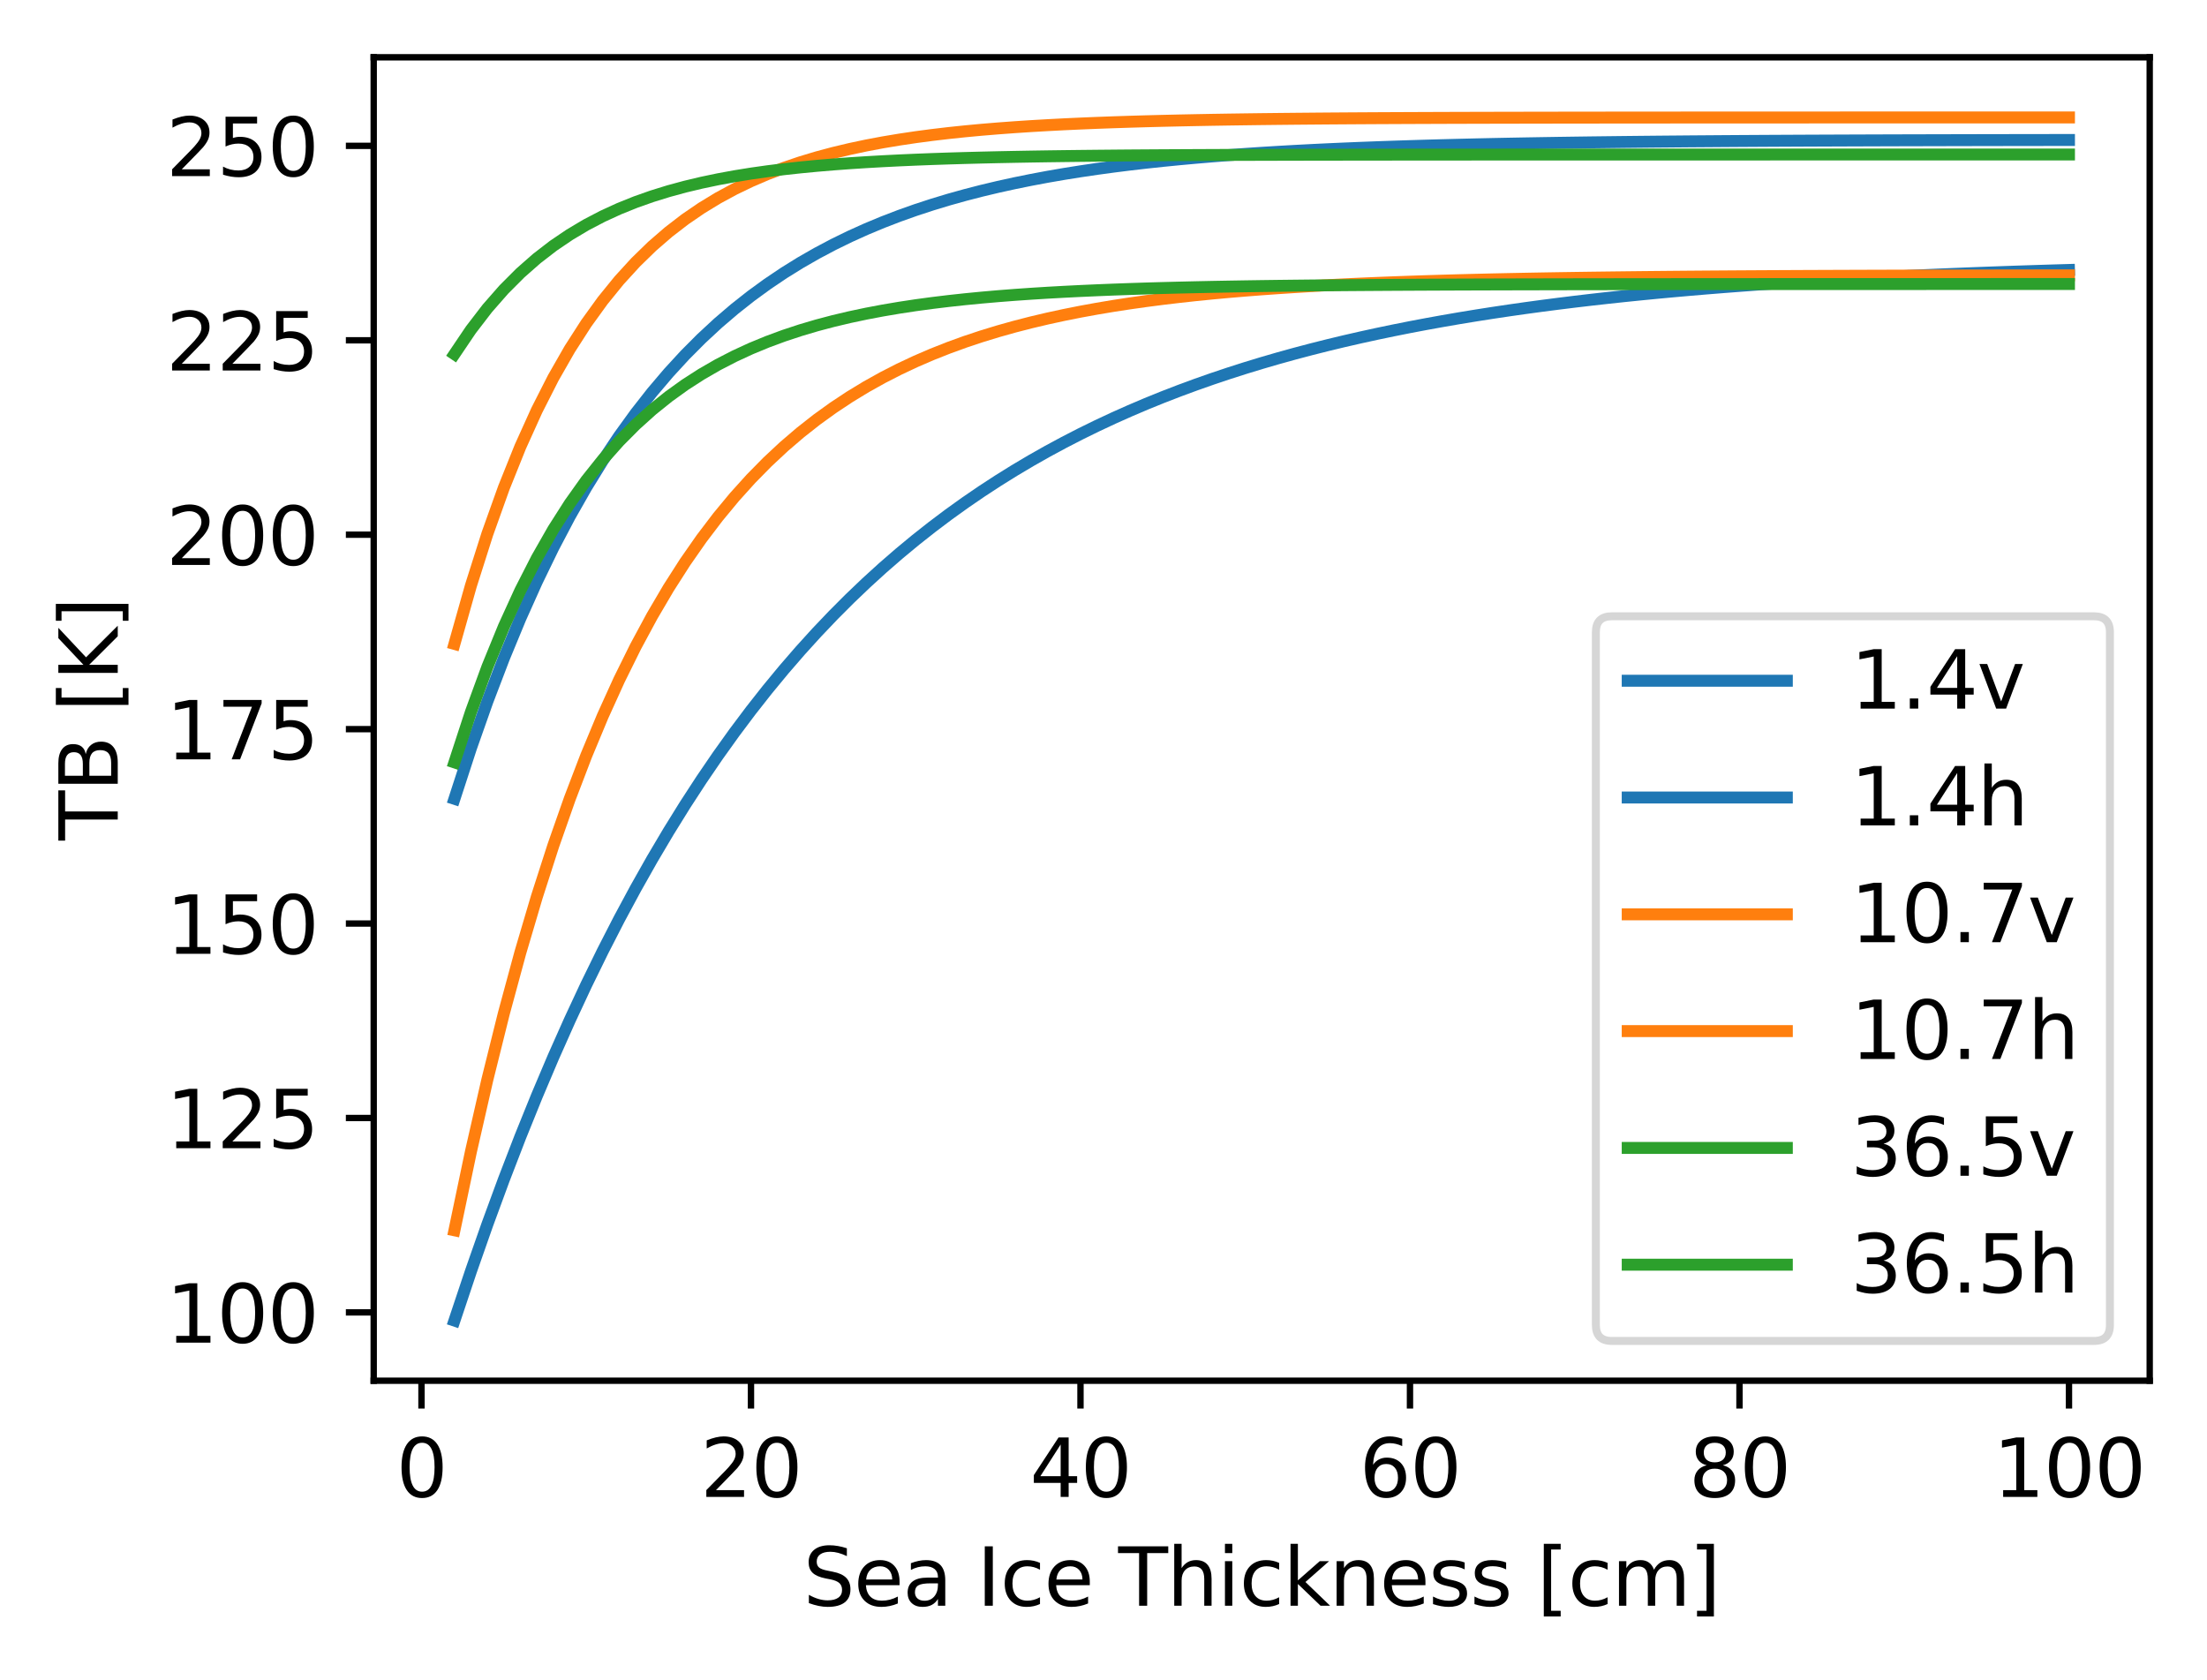 <?xml version="1.0" encoding="utf-8" standalone="no"?>
<!DOCTYPE svg PUBLIC "-//W3C//DTD SVG 1.1//EN"
  "http://www.w3.org/Graphics/SVG/1.1/DTD/svg11.dtd">
<svg xmlns:xlink="http://www.w3.org/1999/xlink" width="277.366pt" height="211.076pt" viewBox="0 0 277.366 211.076" xmlns="http://www.w3.org/2000/svg" version="1.1">
 <defs>
  <style type="text/css">*{stroke-linejoin: round; stroke-linecap: butt}</style>
 </defs>
 <g id="figure_1">
  <g id="patch_1">
   <path d="M 0 211.076 
L 277.366 211.076 
L 277.366 0 
L 0 0 
z
" style="fill: #ffffff"/>
  </g>
  <g id="axes_1">
   <g id="patch_2">
    <path d="M 46.966 173.52 
L 270.166 173.52 
L 270.166 7.2 
L 46.966 7.2 
z
" style="fill: #ffffff"/>
   </g>
   <g id="matplotlib.axis_1">
    <g id="xtick_1">
     <g id="line2d_1">
      <defs>
       <path id="mb8f24e4793" d="M 0 0 
L 0 3.5 
" style="stroke: #000000; stroke-width: 0.8"/>
      </defs>
      <g>
       <use xlink:href="#mb8f24e4793" x="52.97" y="173.52" style="stroke: #000000; stroke-width: 0.8"/>
      </g>
     </g>
     <g id="text_1">
      <!-- 0 -->
      <g transform="translate(49.789 188.118) scale(0.1 -0.1)">
       <defs>
        <path id="DejaVuSans-30" d="M 2034 4250 
Q 1547 4250 1301 3770 
Q 1056 3291 1056 2328 
Q 1056 1369 1301 889 
Q 1547 409 2034 409 
Q 2525 409 2770 889 
Q 3016 1369 3016 2328 
Q 3016 3291 2770 3770 
Q 2525 4250 2034 4250 
z
M 2034 4750 
Q 2819 4750 3233 4129 
Q 3647 3509 3647 2328 
Q 3647 1150 3233 529 
Q 2819 -91 2034 -91 
Q 1250 -91 836 529 
Q 422 1150 422 2328 
Q 422 3509 836 4129 
Q 1250 4750 2034 4750 
z
" transform="scale(0.016)"/>
       </defs>
       <use xlink:href="#DejaVuSans-30"/>
      </g>
     </g>
    </g>
    <g id="xtick_2">
     <g id="line2d_2">
      <g>
       <use xlink:href="#mb8f24e4793" x="94.38" y="173.52" style="stroke: #000000; stroke-width: 0.8"/>
      </g>
     </g>
     <g id="text_2">
      <!-- 20 -->
      <g transform="translate(88.018 188.118) scale(0.1 -0.1)">
       <defs>
        <path id="DejaVuSans-32" d="M 1228 531 
L 3431 531 
L 3431 0 
L 469 0 
L 469 531 
Q 828 903 1448 1529 
Q 2069 2156 2228 2338 
Q 2531 2678 2651 2914 
Q 2772 3150 2772 3378 
Q 2772 3750 2511 3984 
Q 2250 4219 1831 4219 
Q 1534 4219 1204 4116 
Q 875 4013 500 3803 
L 500 4441 
Q 881 4594 1212 4672 
Q 1544 4750 1819 4750 
Q 2544 4750 2975 4387 
Q 3406 4025 3406 3419 
Q 3406 3131 3298 2873 
Q 3191 2616 2906 2266 
Q 2828 2175 2409 1742 
Q 1991 1309 1228 531 
z
" transform="scale(0.016)"/>
       </defs>
       <use xlink:href="#DejaVuSans-32"/>
       <use xlink:href="#DejaVuSans-30" x="63.623"/>
      </g>
     </g>
    </g>
    <g id="xtick_3">
     <g id="line2d_3">
      <g>
       <use xlink:href="#mb8f24e4793" x="135.79" y="173.52" style="stroke: #000000; stroke-width: 0.8"/>
      </g>
     </g>
     <g id="text_3">
      <!-- 40 -->
      <g transform="translate(129.428 188.118) scale(0.1 -0.1)">
       <defs>
        <path id="DejaVuSans-34" d="M 2419 4116 
L 825 1625 
L 2419 1625 
L 2419 4116 
z
M 2253 4666 
L 3047 4666 
L 3047 1625 
L 3713 1625 
L 3713 1100 
L 3047 1100 
L 3047 0 
L 2419 0 
L 2419 1100 
L 313 1100 
L 313 1709 
L 2253 4666 
z
" transform="scale(0.016)"/>
       </defs>
       <use xlink:href="#DejaVuSans-34"/>
       <use xlink:href="#DejaVuSans-30" x="63.623"/>
      </g>
     </g>
    </g>
    <g id="xtick_4">
     <g id="line2d_4">
      <g>
       <use xlink:href="#mb8f24e4793" x="177.2" y="173.52" style="stroke: #000000; stroke-width: 0.8"/>
      </g>
     </g>
     <g id="text_4">
      <!-- 60 -->
      <g transform="translate(170.838 188.118) scale(0.1 -0.1)">
       <defs>
        <path id="DejaVuSans-36" d="M 2113 2584 
Q 1688 2584 1439 2293 
Q 1191 2003 1191 1497 
Q 1191 994 1439 701 
Q 1688 409 2113 409 
Q 2538 409 2786 701 
Q 3034 994 3034 1497 
Q 3034 2003 2786 2293 
Q 2538 2584 2113 2584 
z
M 3366 4563 
L 3366 3988 
Q 3128 4100 2886 4159 
Q 2644 4219 2406 4219 
Q 1781 4219 1451 3797 
Q 1122 3375 1075 2522 
Q 1259 2794 1537 2939 
Q 1816 3084 2150 3084 
Q 2853 3084 3261 2657 
Q 3669 2231 3669 1497 
Q 3669 778 3244 343 
Q 2819 -91 2113 -91 
Q 1303 -91 875 529 
Q 447 1150 447 2328 
Q 447 3434 972 4092 
Q 1497 4750 2381 4750 
Q 2619 4750 2861 4703 
Q 3103 4656 3366 4563 
z
" transform="scale(0.016)"/>
       </defs>
       <use xlink:href="#DejaVuSans-36"/>
       <use xlink:href="#DejaVuSans-30" x="63.623"/>
      </g>
     </g>
    </g>
    <g id="xtick_5">
     <g id="line2d_5">
      <g>
       <use xlink:href="#mb8f24e4793" x="218.61" y="173.52" style="stroke: #000000; stroke-width: 0.8"/>
      </g>
     </g>
     <g id="text_5">
      <!-- 80 -->
      <g transform="translate(212.248 188.118) scale(0.1 -0.1)">
       <defs>
        <path id="DejaVuSans-38" d="M 2034 2216 
Q 1584 2216 1326 1975 
Q 1069 1734 1069 1313 
Q 1069 891 1326 650 
Q 1584 409 2034 409 
Q 2484 409 2743 651 
Q 3003 894 3003 1313 
Q 3003 1734 2745 1975 
Q 2488 2216 2034 2216 
z
M 1403 2484 
Q 997 2584 770 2862 
Q 544 3141 544 3541 
Q 544 4100 942 4425 
Q 1341 4750 2034 4750 
Q 2731 4750 3128 4425 
Q 3525 4100 3525 3541 
Q 3525 3141 3298 2862 
Q 3072 2584 2669 2484 
Q 3125 2378 3379 2068 
Q 3634 1759 3634 1313 
Q 3634 634 3220 271 
Q 2806 -91 2034 -91 
Q 1263 -91 848 271 
Q 434 634 434 1313 
Q 434 1759 690 2068 
Q 947 2378 1403 2484 
z
M 1172 3481 
Q 1172 3119 1398 2916 
Q 1625 2713 2034 2713 
Q 2441 2713 2670 2916 
Q 2900 3119 2900 3481 
Q 2900 3844 2670 4047 
Q 2441 4250 2034 4250 
Q 1625 4250 1398 4047 
Q 1172 3844 1172 3481 
z
" transform="scale(0.016)"/>
       </defs>
       <use xlink:href="#DejaVuSans-38"/>
       <use xlink:href="#DejaVuSans-30" x="63.623"/>
      </g>
     </g>
    </g>
    <g id="xtick_6">
     <g id="line2d_6">
      <g>
       <use xlink:href="#mb8f24e4793" x="260.02" y="173.52" style="stroke: #000000; stroke-width: 0.8"/>
      </g>
     </g>
     <g id="text_6">
      <!-- 100 -->
      <g transform="translate(250.476 188.118) scale(0.1 -0.1)">
       <defs>
        <path id="DejaVuSans-31" d="M 794 531 
L 1825 531 
L 1825 4091 
L 703 3866 
L 703 4441 
L 1819 4666 
L 2450 4666 
L 2450 531 
L 3481 531 
L 3481 0 
L 794 0 
L 794 531 
z
" transform="scale(0.016)"/>
       </defs>
       <use xlink:href="#DejaVuSans-31"/>
       <use xlink:href="#DejaVuSans-30" x="63.623"/>
       <use xlink:href="#DejaVuSans-30" x="127.246"/>
      </g>
     </g>
    </g>
    <g id="text_7">
     <!-- Sea Ice Thickness [cm] -->
     <g transform="translate(100.951 201.797) scale(0.1 -0.1)">
      <defs>
       <path id="DejaVuSans-53" d="M 3425 4513 
L 3425 3897 
Q 3066 4069 2747 4153 
Q 2428 4238 2131 4238 
Q 1616 4238 1336 4038 
Q 1056 3838 1056 3469 
Q 1056 3159 1242 3001 
Q 1428 2844 1947 2747 
L 2328 2669 
Q 3034 2534 3370 2195 
Q 3706 1856 3706 1288 
Q 3706 609 3251 259 
Q 2797 -91 1919 -91 
Q 1588 -91 1214 -16 
Q 841 59 441 206 
L 441 856 
Q 825 641 1194 531 
Q 1563 422 1919 422 
Q 2459 422 2753 634 
Q 3047 847 3047 1241 
Q 3047 1584 2836 1778 
Q 2625 1972 2144 2069 
L 1759 2144 
Q 1053 2284 737 2584 
Q 422 2884 422 3419 
Q 422 4038 858 4394 
Q 1294 4750 2059 4750 
Q 2388 4750 2728 4690 
Q 3069 4631 3425 4513 
z
" transform="scale(0.016)"/>
       <path id="DejaVuSans-65" d="M 3597 1894 
L 3597 1613 
L 953 1613 
Q 991 1019 1311 708 
Q 1631 397 2203 397 
Q 2534 397 2845 478 
Q 3156 559 3463 722 
L 3463 178 
Q 3153 47 2828 -22 
Q 2503 -91 2169 -91 
Q 1331 -91 842 396 
Q 353 884 353 1716 
Q 353 2575 817 3079 
Q 1281 3584 2069 3584 
Q 2775 3584 3186 3129 
Q 3597 2675 3597 1894 
z
M 3022 2063 
Q 3016 2534 2758 2815 
Q 2500 3097 2075 3097 
Q 1594 3097 1305 2825 
Q 1016 2553 972 2059 
L 3022 2063 
z
" transform="scale(0.016)"/>
       <path id="DejaVuSans-61" d="M 2194 1759 
Q 1497 1759 1228 1600 
Q 959 1441 959 1056 
Q 959 750 1161 570 
Q 1363 391 1709 391 
Q 2188 391 2477 730 
Q 2766 1069 2766 1631 
L 2766 1759 
L 2194 1759 
z
M 3341 1997 
L 3341 0 
L 2766 0 
L 2766 531 
Q 2569 213 2275 61 
Q 1981 -91 1556 -91 
Q 1019 -91 701 211 
Q 384 513 384 1019 
Q 384 1609 779 1909 
Q 1175 2209 1959 2209 
L 2766 2209 
L 2766 2266 
Q 2766 2663 2505 2880 
Q 2244 3097 1772 3097 
Q 1472 3097 1187 3025 
Q 903 2953 641 2809 
L 641 3341 
Q 956 3463 1253 3523 
Q 1550 3584 1831 3584 
Q 2591 3584 2966 3190 
Q 3341 2797 3341 1997 
z
" transform="scale(0.016)"/>
       <path id="DejaVuSans-20" transform="scale(0.016)"/>
       <path id="DejaVuSans-49" d="M 628 4666 
L 1259 4666 
L 1259 0 
L 628 0 
L 628 4666 
z
" transform="scale(0.016)"/>
       <path id="DejaVuSans-63" d="M 3122 3366 
L 3122 2828 
Q 2878 2963 2633 3030 
Q 2388 3097 2138 3097 
Q 1578 3097 1268 2742 
Q 959 2388 959 1747 
Q 959 1106 1268 751 
Q 1578 397 2138 397 
Q 2388 397 2633 464 
Q 2878 531 3122 666 
L 3122 134 
Q 2881 22 2623 -34 
Q 2366 -91 2075 -91 
Q 1284 -91 818 406 
Q 353 903 353 1747 
Q 353 2603 823 3093 
Q 1294 3584 2113 3584 
Q 2378 3584 2631 3529 
Q 2884 3475 3122 3366 
z
" transform="scale(0.016)"/>
       <path id="DejaVuSans-54" d="M -19 4666 
L 3928 4666 
L 3928 4134 
L 2272 4134 
L 2272 0 
L 1638 0 
L 1638 4134 
L -19 4134 
L -19 4666 
z
" transform="scale(0.016)"/>
       <path id="DejaVuSans-68" d="M 3513 2113 
L 3513 0 
L 2938 0 
L 2938 2094 
Q 2938 2591 2744 2837 
Q 2550 3084 2163 3084 
Q 1697 3084 1428 2787 
Q 1159 2491 1159 1978 
L 1159 0 
L 581 0 
L 581 4863 
L 1159 4863 
L 1159 2956 
Q 1366 3272 1645 3428 
Q 1925 3584 2291 3584 
Q 2894 3584 3203 3211 
Q 3513 2838 3513 2113 
z
" transform="scale(0.016)"/>
       <path id="DejaVuSans-69" d="M 603 3500 
L 1178 3500 
L 1178 0 
L 603 0 
L 603 3500 
z
M 603 4863 
L 1178 4863 
L 1178 4134 
L 603 4134 
L 603 4863 
z
" transform="scale(0.016)"/>
       <path id="DejaVuSans-6b" d="M 581 4863 
L 1159 4863 
L 1159 1991 
L 2875 3500 
L 3609 3500 
L 1753 1863 
L 3688 0 
L 2938 0 
L 1159 1709 
L 1159 0 
L 581 0 
L 581 4863 
z
" transform="scale(0.016)"/>
       <path id="DejaVuSans-6e" d="M 3513 2113 
L 3513 0 
L 2938 0 
L 2938 2094 
Q 2938 2591 2744 2837 
Q 2550 3084 2163 3084 
Q 1697 3084 1428 2787 
Q 1159 2491 1159 1978 
L 1159 0 
L 581 0 
L 581 3500 
L 1159 3500 
L 1159 2956 
Q 1366 3272 1645 3428 
Q 1925 3584 2291 3584 
Q 2894 3584 3203 3211 
Q 3513 2838 3513 2113 
z
" transform="scale(0.016)"/>
       <path id="DejaVuSans-73" d="M 2834 3397 
L 2834 2853 
Q 2591 2978 2328 3040 
Q 2066 3103 1784 3103 
Q 1356 3103 1142 2972 
Q 928 2841 928 2578 
Q 928 2378 1081 2264 
Q 1234 2150 1697 2047 
L 1894 2003 
Q 2506 1872 2764 1633 
Q 3022 1394 3022 966 
Q 3022 478 2636 193 
Q 2250 -91 1575 -91 
Q 1294 -91 989 -36 
Q 684 19 347 128 
L 347 722 
Q 666 556 975 473 
Q 1284 391 1588 391 
Q 1994 391 2212 530 
Q 2431 669 2431 922 
Q 2431 1156 2273 1281 
Q 2116 1406 1581 1522 
L 1381 1569 
Q 847 1681 609 1914 
Q 372 2147 372 2553 
Q 372 3047 722 3315 
Q 1072 3584 1716 3584 
Q 2034 3584 2315 3537 
Q 2597 3491 2834 3397 
z
" transform="scale(0.016)"/>
       <path id="DejaVuSans-5b" d="M 550 4863 
L 1875 4863 
L 1875 4416 
L 1125 4416 
L 1125 -397 
L 1875 -397 
L 1875 -844 
L 550 -844 
L 550 4863 
z
" transform="scale(0.016)"/>
       <path id="DejaVuSans-6d" d="M 3328 2828 
Q 3544 3216 3844 3400 
Q 4144 3584 4550 3584 
Q 5097 3584 5394 3201 
Q 5691 2819 5691 2113 
L 5691 0 
L 5113 0 
L 5113 2094 
Q 5113 2597 4934 2840 
Q 4756 3084 4391 3084 
Q 3944 3084 3684 2787 
Q 3425 2491 3425 1978 
L 3425 0 
L 2847 0 
L 2847 2094 
Q 2847 2600 2669 2842 
Q 2491 3084 2119 3084 
Q 1678 3084 1418 2786 
Q 1159 2488 1159 1978 
L 1159 0 
L 581 0 
L 581 3500 
L 1159 3500 
L 1159 2956 
Q 1356 3278 1631 3431 
Q 1906 3584 2284 3584 
Q 2666 3584 2933 3390 
Q 3200 3197 3328 2828 
z
" transform="scale(0.016)"/>
       <path id="DejaVuSans-5d" d="M 1947 4863 
L 1947 -844 
L 622 -844 
L 622 -397 
L 1369 -397 
L 1369 4416 
L 622 4416 
L 622 4863 
L 1947 4863 
z
" transform="scale(0.016)"/>
      </defs>
      <use xlink:href="#DejaVuSans-53"/>
      <use xlink:href="#DejaVuSans-65" x="63.477"/>
      <use xlink:href="#DejaVuSans-61" x="125"/>
      <use xlink:href="#DejaVuSans-20" x="186.279"/>
      <use xlink:href="#DejaVuSans-49" x="218.066"/>
      <use xlink:href="#DejaVuSans-63" x="247.559"/>
      <use xlink:href="#DejaVuSans-65" x="302.539"/>
      <use xlink:href="#DejaVuSans-20" x="364.062"/>
      <use xlink:href="#DejaVuSans-54" x="395.85"/>
      <use xlink:href="#DejaVuSans-68" x="456.934"/>
      <use xlink:href="#DejaVuSans-69" x="520.312"/>
      <use xlink:href="#DejaVuSans-63" x="548.096"/>
      <use xlink:href="#DejaVuSans-6b" x="603.076"/>
      <use xlink:href="#DejaVuSans-6e" x="660.986"/>
      <use xlink:href="#DejaVuSans-65" x="724.365"/>
      <use xlink:href="#DejaVuSans-73" x="785.889"/>
      <use xlink:href="#DejaVuSans-73" x="837.988"/>
      <use xlink:href="#DejaVuSans-20" x="890.088"/>
      <use xlink:href="#DejaVuSans-5b" x="921.875"/>
      <use xlink:href="#DejaVuSans-63" x="960.889"/>
      <use xlink:href="#DejaVuSans-6d" x="1015.869"/>
      <use xlink:href="#DejaVuSans-5d" x="1113.281"/>
     </g>
    </g>
   </g>
   <g id="matplotlib.axis_2">
    <g id="ytick_1">
     <g id="line2d_7">
      <defs>
       <path id="mf1977d7133" d="M 0 0 
L -3.5 0 
" style="stroke: #000000; stroke-width: 0.8"/>
      </defs>
      <g>
       <use xlink:href="#mf1977d7133" x="46.966" y="164.935" style="stroke: #000000; stroke-width: 0.8"/>
      </g>
     </g>
     <g id="text_8">
      <!-- 100 -->
      <g transform="translate(20.878 168.734) scale(0.1 -0.1)">
       <use xlink:href="#DejaVuSans-31"/>
       <use xlink:href="#DejaVuSans-30" x="63.623"/>
       <use xlink:href="#DejaVuSans-30" x="127.246"/>
      </g>
     </g>
    </g>
    <g id="ytick_2">
     <g id="line2d_8">
      <g>
       <use xlink:href="#mf1977d7133" x="46.966" y="140.501" style="stroke: #000000; stroke-width: 0.8"/>
      </g>
     </g>
     <g id="text_9">
      <!-- 125 -->
      <g transform="translate(20.878 144.3) scale(0.1 -0.1)">
       <defs>
        <path id="DejaVuSans-35" d="M 691 4666 
L 3169 4666 
L 3169 4134 
L 1269 4134 
L 1269 2991 
Q 1406 3038 1543 3061 
Q 1681 3084 1819 3084 
Q 2600 3084 3056 2656 
Q 3513 2228 3513 1497 
Q 3513 744 3044 326 
Q 2575 -91 1722 -91 
Q 1428 -91 1123 -41 
Q 819 9 494 109 
L 494 744 
Q 775 591 1075 516 
Q 1375 441 1709 441 
Q 2250 441 2565 725 
Q 2881 1009 2881 1497 
Q 2881 1984 2565 2268 
Q 2250 2553 1709 2553 
Q 1456 2553 1204 2497 
Q 953 2441 691 2322 
L 691 4666 
z
" transform="scale(0.016)"/>
       </defs>
       <use xlink:href="#DejaVuSans-31"/>
       <use xlink:href="#DejaVuSans-32" x="63.623"/>
       <use xlink:href="#DejaVuSans-35" x="127.246"/>
      </g>
     </g>
    </g>
    <g id="ytick_3">
     <g id="line2d_9">
      <g>
       <use xlink:href="#mf1977d7133" x="46.966" y="116.067" style="stroke: #000000; stroke-width: 0.8"/>
      </g>
     </g>
     <g id="text_10">
      <!-- 150 -->
      <g transform="translate(20.878 119.866) scale(0.1 -0.1)">
       <use xlink:href="#DejaVuSans-31"/>
       <use xlink:href="#DejaVuSans-35" x="63.623"/>
       <use xlink:href="#DejaVuSans-30" x="127.246"/>
      </g>
     </g>
    </g>
    <g id="ytick_4">
     <g id="line2d_10">
      <g>
       <use xlink:href="#mf1977d7133" x="46.966" y="91.633" style="stroke: #000000; stroke-width: 0.8"/>
      </g>
     </g>
     <g id="text_11">
      <!-- 175 -->
      <g transform="translate(20.878 95.432) scale(0.1 -0.1)">
       <defs>
        <path id="DejaVuSans-37" d="M 525 4666 
L 3525 4666 
L 3525 4397 
L 1831 0 
L 1172 0 
L 2766 4134 
L 525 4134 
L 525 4666 
z
" transform="scale(0.016)"/>
       </defs>
       <use xlink:href="#DejaVuSans-31"/>
       <use xlink:href="#DejaVuSans-37" x="63.623"/>
       <use xlink:href="#DejaVuSans-35" x="127.246"/>
      </g>
     </g>
    </g>
    <g id="ytick_5">
     <g id="line2d_11">
      <g>
       <use xlink:href="#mf1977d7133" x="46.966" y="67.198" style="stroke: #000000; stroke-width: 0.8"/>
      </g>
     </g>
     <g id="text_12">
      <!-- 200 -->
      <g transform="translate(20.878 70.998) scale(0.1 -0.1)">
       <use xlink:href="#DejaVuSans-32"/>
       <use xlink:href="#DejaVuSans-30" x="63.623"/>
       <use xlink:href="#DejaVuSans-30" x="127.246"/>
      </g>
     </g>
    </g>
    <g id="ytick_6">
     <g id="line2d_12">
      <g>
       <use xlink:href="#mf1977d7133" x="46.966" y="42.764" style="stroke: #000000; stroke-width: 0.8"/>
      </g>
     </g>
     <g id="text_13">
      <!-- 225 -->
      <g transform="translate(20.878 46.564) scale(0.1 -0.1)">
       <use xlink:href="#DejaVuSans-32"/>
       <use xlink:href="#DejaVuSans-32" x="63.623"/>
       <use xlink:href="#DejaVuSans-35" x="127.246"/>
      </g>
     </g>
    </g>
    <g id="ytick_7">
     <g id="line2d_13">
      <g>
       <use xlink:href="#mf1977d7133" x="46.966" y="18.33" style="stroke: #000000; stroke-width: 0.8"/>
      </g>
     </g>
     <g id="text_14">
      <!-- 250 -->
      <g transform="translate(20.878 22.129) scale(0.1 -0.1)">
       <use xlink:href="#DejaVuSans-32"/>
       <use xlink:href="#DejaVuSans-35" x="63.623"/>
       <use xlink:href="#DejaVuSans-30" x="127.246"/>
      </g>
     </g>
    </g>
    <g id="text_15">
     <!-- TB [K] -->
     <g transform="translate(14.798 105.614) rotate(-90) scale(0.1 -0.1)">
      <defs>
       <path id="DejaVuSans-42" d="M 1259 2228 
L 1259 519 
L 2272 519 
Q 2781 519 3026 730 
Q 3272 941 3272 1375 
Q 3272 1813 3026 2020 
Q 2781 2228 2272 2228 
L 1259 2228 
z
M 1259 4147 
L 1259 2741 
L 2194 2741 
Q 2656 2741 2882 2914 
Q 3109 3088 3109 3444 
Q 3109 3797 2882 3972 
Q 2656 4147 2194 4147 
L 1259 4147 
z
M 628 4666 
L 2241 4666 
Q 2963 4666 3353 4366 
Q 3744 4066 3744 3513 
Q 3744 3084 3544 2831 
Q 3344 2578 2956 2516 
Q 3422 2416 3680 2098 
Q 3938 1781 3938 1306 
Q 3938 681 3513 340 
Q 3088 0 2303 0 
L 628 0 
L 628 4666 
z
" transform="scale(0.016)"/>
       <path id="DejaVuSans-4b" d="M 628 4666 
L 1259 4666 
L 1259 2694 
L 3353 4666 
L 4166 4666 
L 1850 2491 
L 4331 0 
L 3500 0 
L 1259 2247 
L 1259 0 
L 628 0 
L 628 4666 
z
" transform="scale(0.016)"/>
      </defs>
      <use xlink:href="#DejaVuSans-54"/>
      <use xlink:href="#DejaVuSans-42" x="61.084"/>
      <use xlink:href="#DejaVuSans-20" x="129.688"/>
      <use xlink:href="#DejaVuSans-5b" x="161.475"/>
      <use xlink:href="#DejaVuSans-4b" x="200.488"/>
      <use xlink:href="#DejaVuSans-5d" x="266.064"/>
     </g>
    </g>
   </g>
   <g id="line2d_14">
    <path d="M 57.111 100.388 
L 59.182 94.025 
L 61.252 88.15 
L 63.323 82.726 
L 65.393 77.719 
L 67.464 73.097 
L 69.534 68.83 
L 71.605 64.891 
L 73.675 61.255 
L 75.746 57.897 
L 77.816 54.798 
L 79.887 51.937 
L 81.957 49.296 
L 84.028 46.857 
L 86.098 44.606 
L 88.169 42.528 
L 90.239 40.61 
L 92.31 38.839 
L 94.38 37.204 
L 96.451 35.695 
L 98.521 34.301 
L 100.592 33.015 
L 102.662 31.828 
L 104.733 30.731 
L 106.803 29.719 
L 108.874 28.785 
L 110.944 27.923 
L 113.015 27.126 
L 115.085 26.391 
L 117.156 25.713 
L 119.226 25.086 
L 121.297 24.508 
L 123.367 23.974 
L 125.438 23.481 
L 127.508 23.026 
L 129.579 22.606 
L 131.649 22.218 
L 133.72 21.86 
L 135.79 21.53 
L 137.861 21.225 
L 139.931 20.943 
L 142.002 20.683 
L 144.072 20.443 
L 146.143 20.222 
L 148.213 20.017 
L 150.284 19.828 
L 152.354 19.654 
L 154.425 19.493 
L 156.495 19.344 
L 158.566 19.207 
L 160.636 19.081 
L 162.707 18.964 
L 164.777 18.856 
L 166.848 18.756 
L 168.918 18.664 
L 170.989 18.579 
L 173.059 18.501 
L 175.13 18.429 
L 177.2 18.362 
L 179.271 18.3 
L 181.341 18.243 
L 183.412 18.191 
L 185.482 18.142 
L 187.553 18.097 
L 189.623 18.056 
L 191.694 18.018 
L 193.764 17.983 
L 195.835 17.95 
L 197.905 17.92 
L 199.976 17.892 
L 202.046 17.867 
L 204.117 17.843 
L 206.187 17.821 
L 208.258 17.801 
L 210.328 17.783 
L 212.399 17.765 
L 214.469 17.75 
L 216.54 17.735 
L 218.61 17.721 
L 220.681 17.709 
L 222.751 17.697 
L 224.822 17.687 
L 226.892 17.677 
L 228.963 17.668 
L 231.033 17.66 
L 233.104 17.652 
L 235.174 17.645 
L 237.245 17.638 
L 239.315 17.632 
L 241.386 17.627 
L 243.456 17.621 
L 245.527 17.617 
L 247.597 17.612 
L 249.668 17.608 
L 251.738 17.604 
L 253.809 17.601 
L 255.879 17.598 
L 257.95 17.595 
L 260.02 17.592 
" clip-path="url(#pf3e345dd4a)" style="fill: none; stroke: #1f77b4; stroke-width: 1.5; stroke-linecap: square"/>
   </g>
   <g id="line2d_15">
    <path d="M 57.111 165.96 
L 59.182 159.768 
L 61.252 153.863 
L 63.323 148.232 
L 65.393 142.864 
L 67.464 137.744 
L 69.534 132.862 
L 71.605 128.208 
L 73.675 123.769 
L 75.746 119.537 
L 77.816 115.501 
L 79.887 111.653 
L 81.957 107.983 
L 84.028 104.484 
L 86.098 101.148 
L 88.169 97.966 
L 90.239 94.933 
L 92.31 92.04 
L 94.38 89.282 
L 96.451 86.652 
L 98.521 84.144 
L 100.592 81.752 
L 102.662 79.472 
L 104.733 77.298 
L 106.803 75.224 
L 108.874 73.247 
L 110.944 71.362 
L 113.015 69.564 
L 115.085 67.85 
L 117.156 66.216 
L 119.226 64.657 
L 121.297 63.171 
L 123.367 61.754 
L 125.438 60.403 
L 127.508 59.114 
L 129.579 57.885 
L 131.649 56.714 
L 133.72 55.597 
L 135.79 54.532 
L 137.861 53.516 
L 139.931 52.547 
L 142.002 51.624 
L 144.072 50.743 
L 146.143 49.903 
L 148.213 49.103 
L 150.284 48.339 
L 152.354 47.611 
L 154.425 46.917 
L 156.495 46.255 
L 158.566 45.624 
L 160.636 45.022 
L 162.707 44.448 
L 164.777 43.901 
L 166.848 43.379 
L 168.918 42.881 
L 170.989 42.407 
L 173.059 41.954 
L 175.13 41.523 
L 177.2 41.111 
L 179.271 40.719 
L 181.341 40.345 
L 183.412 39.988 
L 185.482 39.648 
L 187.553 39.324 
L 189.623 39.015 
L 191.694 38.72 
L 193.764 38.439 
L 195.835 38.171 
L 197.905 37.915 
L 199.976 37.671 
L 202.046 37.439 
L 204.117 37.217 
L 206.187 37.006 
L 208.258 36.804 
L 210.328 36.612 
L 212.399 36.429 
L 214.469 36.254 
L 216.54 36.088 
L 218.61 35.929 
L 220.681 35.777 
L 222.751 35.633 
L 224.822 35.495 
L 226.892 35.364 
L 228.963 35.238 
L 231.033 35.119 
L 233.104 35.005 
L 235.174 34.897 
L 237.245 34.793 
L 239.315 34.694 
L 241.386 34.6 
L 243.456 34.51 
L 245.527 34.425 
L 247.597 34.343 
L 249.668 34.265 
L 251.738 34.191 
L 253.809 34.12 
L 255.879 34.053 
L 257.95 33.988 
L 260.02 33.927 
" clip-path="url(#pf3e345dd4a)" style="fill: none; stroke: #1f77b4; stroke-width: 1.5; stroke-linecap: square"/>
   </g>
   <g id="line2d_16">
    <path d="M 57.111 80.923 
L 59.182 73.599 
L 61.252 67.086 
L 63.323 61.294 
L 65.393 56.143 
L 67.464 51.562 
L 69.534 47.488 
L 71.605 43.865 
L 73.675 40.644 
L 75.746 37.778 
L 77.816 35.23 
L 79.887 32.964 
L 81.957 30.949 
L 84.028 29.157 
L 86.098 27.563 
L 88.169 26.146 
L 90.239 24.886 
L 92.31 23.765 
L 94.38 22.768 
L 96.451 21.881 
L 98.521 21.093 
L 100.592 20.392 
L 102.662 19.769 
L 104.733 19.214 
L 106.803 18.721 
L 108.874 18.282 
L 110.944 17.892 
L 113.015 17.546 
L 115.085 17.237 
L 117.156 16.963 
L 119.226 16.719 
L 121.297 16.502 
L 123.367 16.309 
L 125.438 16.138 
L 127.508 15.985 
L 129.579 15.849 
L 131.649 15.729 
L 133.72 15.621 
L 135.79 15.526 
L 137.861 15.441 
L 139.931 15.366 
L 142.002 15.299 
L 144.072 15.239 
L 146.143 15.186 
L 148.213 15.139 
L 150.284 15.097 
L 152.354 15.059 
L 154.425 15.026 
L 156.495 14.997 
L 158.566 14.97 
L 160.636 14.947 
L 162.707 14.926 
L 164.777 14.908 
L 166.848 14.891 
L 168.918 14.877 
L 170.989 14.864 
L 173.059 14.852 
L 175.13 14.842 
L 177.2 14.833 
L 179.271 14.825 
L 181.341 14.817 
L 183.412 14.811 
L 185.482 14.805 
L 187.553 14.8 
L 189.623 14.796 
L 191.694 14.792 
L 193.764 14.788 
L 195.835 14.785 
L 197.905 14.782 
L 199.976 14.78 
L 202.046 14.777 
L 204.117 14.775 
L 206.187 14.774 
L 208.258 14.772 
L 210.328 14.771 
L 212.399 14.769 
L 214.469 14.768 
L 216.54 14.767 
L 218.61 14.766 
L 220.681 14.766 
L 222.751 14.765 
L 224.822 14.764 
L 226.892 14.764 
L 228.963 14.763 
L 231.033 14.763 
L 233.104 14.762 
L 235.174 14.762 
L 237.245 14.762 
L 239.315 14.762 
L 241.386 14.761 
L 243.456 14.761 
L 245.527 14.761 
L 247.597 14.761 
L 249.668 14.761 
L 251.738 14.76 
L 253.809 14.76 
L 255.879 14.76 
L 257.95 14.76 
L 260.02 14.76 
" clip-path="url(#pf3e345dd4a)" style="fill: none; stroke: #ff7f0e; stroke-width: 1.5; stroke-linecap: square"/>
   </g>
   <g id="line2d_17">
    <path d="M 57.111 154.615 
L 59.182 144.737 
L 61.252 135.672 
L 63.323 127.353 
L 65.393 119.719 
L 67.464 112.713 
L 69.534 106.283 
L 71.605 100.382 
L 73.675 94.967 
L 75.746 89.998 
L 77.816 85.437 
L 79.887 81.252 
L 81.957 77.411 
L 84.028 73.886 
L 86.098 70.652 
L 88.169 67.683 
L 90.239 64.959 
L 92.31 62.458 
L 94.38 60.164 
L 96.451 58.058 
L 98.521 56.126 
L 100.592 54.353 
L 102.662 52.725 
L 104.733 51.232 
L 106.803 49.861 
L 108.874 48.603 
L 110.944 47.449 
L 113.015 46.39 
L 115.085 45.418 
L 117.156 44.525 
L 119.226 43.707 
L 121.297 42.955 
L 123.367 42.266 
L 125.438 41.633 
L 127.508 41.052 
L 129.579 40.519 
L 131.649 40.03 
L 133.72 39.581 
L 135.79 39.169 
L 137.861 38.791 
L 139.931 38.444 
L 142.002 38.126 
L 144.072 37.834 
L 146.143 37.566 
L 148.213 37.32 
L 150.284 37.094 
L 152.354 36.887 
L 154.425 36.696 
L 156.495 36.522 
L 158.566 36.362 
L 160.636 36.215 
L 162.707 36.08 
L 164.777 35.956 
L 166.848 35.842 
L 168.918 35.738 
L 170.989 35.643 
L 173.059 35.555 
L 175.13 35.474 
L 177.2 35.4 
L 179.271 35.332 
L 181.341 35.27 
L 183.412 35.213 
L 185.482 35.16 
L 187.553 35.112 
L 189.623 35.068 
L 191.694 35.028 
L 193.764 34.99 
L 195.835 34.956 
L 197.905 34.925 
L 199.976 34.896 
L 202.046 34.87 
L 204.117 34.846 
L 206.187 34.823 
L 208.258 34.803 
L 210.328 34.784 
L 212.399 34.767 
L 214.469 34.751 
L 216.54 34.737 
L 218.61 34.723 
L 220.681 34.711 
L 222.751 34.7 
L 224.822 34.69 
L 226.892 34.68 
L 228.963 34.672 
L 231.033 34.664 
L 233.104 34.657 
L 235.174 34.65 
L 237.245 34.644 
L 239.315 34.638 
L 241.386 34.633 
L 243.456 34.628 
L 245.527 34.624 
L 247.597 34.62 
L 249.668 34.616 
L 251.738 34.613 
L 253.809 34.61 
L 255.879 34.607 
L 257.95 34.604 
L 260.02 34.602 
" clip-path="url(#pf3e345dd4a)" style="fill: none; stroke: #ff7f0e; stroke-width: 1.5; stroke-linecap: square"/>
   </g>
   <g id="line2d_18">
    <path d="M 57.111 44.507 
L 59.182 41.439 
L 61.252 38.746 
L 63.323 36.383 
L 65.393 34.308 
L 67.464 32.488 
L 69.534 30.889 
L 71.605 29.487 
L 73.675 28.255 
L 75.746 27.175 
L 77.816 26.226 
L 79.887 25.393 
L 81.957 24.662 
L 84.028 24.021 
L 86.098 23.458 
L 88.169 22.964 
L 90.239 22.53 
L 92.31 22.149 
L 94.38 21.815 
L 96.451 21.522 
L 98.521 21.264 
L 100.592 21.038 
L 102.662 20.84 
L 104.733 20.666 
L 106.803 20.513 
L 108.874 20.379 
L 110.944 20.261 
L 113.015 20.158 
L 115.085 20.067 
L 117.156 19.987 
L 119.226 19.917 
L 121.297 19.856 
L 123.367 19.802 
L 125.438 19.755 
L 127.508 19.714 
L 129.579 19.677 
L 131.649 19.645 
L 133.72 19.617 
L 135.79 19.593 
L 137.861 19.571 
L 139.931 19.552 
L 142.002 19.535 
L 144.072 19.521 
L 146.143 19.508 
L 148.213 19.497 
L 150.284 19.487 
L 152.354 19.478 
L 154.425 19.47 
L 156.495 19.464 
L 158.566 19.458 
L 160.636 19.453 
L 162.707 19.448 
L 164.777 19.444 
L 166.848 19.441 
L 168.918 19.438 
L 170.989 19.435 
L 173.059 19.433 
L 175.13 19.431 
L 177.2 19.429 
L 179.271 19.427 
L 181.341 19.426 
L 183.412 19.425 
L 185.482 19.423 
L 187.553 19.423 
L 189.623 19.422 
L 191.694 19.421 
L 193.764 19.42 
L 195.835 19.42 
L 197.905 19.419 
L 199.976 19.419 
L 202.046 19.418 
L 204.117 19.418 
L 206.187 19.418 
L 208.258 19.418 
L 210.328 19.417 
L 212.399 19.417 
L 214.469 19.417 
L 216.54 19.417 
L 218.61 19.417 
L 220.681 19.417 
L 222.751 19.416 
L 224.822 19.416 
L 226.892 19.416 
L 228.963 19.416 
L 231.033 19.416 
L 233.104 19.416 
L 235.174 19.416 
L 237.245 19.416 
L 239.315 19.416 
L 241.386 19.416 
L 243.456 19.416 
L 245.527 19.416 
L 247.597 19.416 
L 249.668 19.416 
L 251.738 19.416 
L 253.809 19.416 
L 255.879 19.416 
L 257.95 19.416 
L 260.02 19.416 
" clip-path="url(#pf3e345dd4a)" style="fill: none; stroke: #2ca02c; stroke-width: 1.5; stroke-linecap: square"/>
   </g>
   <g id="line2d_19">
    <path d="M 57.111 95.809 
L 59.182 89.479 
L 61.252 83.814 
L 63.323 78.747 
L 65.393 74.213 
L 67.464 70.156 
L 69.534 66.527 
L 71.605 63.28 
L 73.675 60.374 
L 75.746 57.775 
L 77.816 55.45 
L 79.887 53.369 
L 81.957 51.507 
L 84.028 49.842 
L 86.098 48.352 
L 88.169 47.019 
L 90.239 45.826 
L 92.31 44.759 
L 94.38 43.804 
L 96.451 42.95 
L 98.521 42.186 
L 100.592 41.502 
L 102.662 40.89 
L 104.733 40.343 
L 106.803 39.853 
L 108.874 39.415 
L 110.944 39.023 
L 113.015 38.672 
L 115.085 38.358 
L 117.156 38.078 
L 119.226 37.827 
L 121.297 37.602 
L 123.367 37.401 
L 125.438 37.221 
L 127.508 37.06 
L 129.579 36.916 
L 131.649 36.787 
L 133.72 36.672 
L 135.79 36.569 
L 137.861 36.477 
L 139.931 36.394 
L 142.002 36.32 
L 144.072 36.254 
L 146.143 36.195 
L 148.213 36.142 
L 150.284 36.095 
L 152.354 36.052 
L 154.425 36.015 
L 156.495 35.981 
L 158.566 35.95 
L 160.636 35.923 
L 162.707 35.899 
L 164.777 35.877 
L 166.848 35.858 
L 168.918 35.84 
L 170.989 35.825 
L 173.059 35.811 
L 175.13 35.798 
L 177.2 35.787 
L 179.271 35.777 
L 181.341 35.768 
L 183.412 35.76 
L 185.482 35.753 
L 187.553 35.747 
L 189.623 35.741 
L 191.694 35.736 
L 193.764 35.732 
L 195.835 35.727 
L 197.905 35.724 
L 199.976 35.721 
L 202.046 35.718 
L 204.117 35.715 
L 206.187 35.713 
L 208.258 35.711 
L 210.328 35.709 
L 212.399 35.707 
L 214.469 35.705 
L 216.54 35.704 
L 218.61 35.703 
L 220.681 35.702 
L 222.751 35.701 
L 224.822 35.7 
L 226.892 35.699 
L 228.963 35.699 
L 231.033 35.698 
L 233.104 35.697 
L 235.174 35.697 
L 237.245 35.696 
L 239.315 35.696 
L 241.386 35.696 
L 243.456 35.695 
L 245.527 35.695 
L 247.597 35.695 
L 249.668 35.695 
L 251.738 35.694 
L 253.809 35.694 
L 255.879 35.694 
L 257.95 35.694 
L 260.02 35.694 
" clip-path="url(#pf3e345dd4a)" style="fill: none; stroke: #2ca02c; stroke-width: 1.5; stroke-linecap: square"/>
   </g>
   <g id="patch_3">
    <path d="M 46.966 173.52 
L 46.966 7.2 
" style="fill: none; stroke: #000000; stroke-width: 0.8; stroke-linejoin: miter; stroke-linecap: square"/>
   </g>
   <g id="patch_4">
    <path d="M 270.166 173.52 
L 270.166 7.2 
" style="fill: none; stroke: #000000; stroke-width: 0.8; stroke-linejoin: miter; stroke-linecap: square"/>
   </g>
   <g id="patch_5">
    <path d="M 46.966 173.52 
L 270.166 173.52 
" style="fill: none; stroke: #000000; stroke-width: 0.8; stroke-linejoin: miter; stroke-linecap: square"/>
   </g>
   <g id="patch_6">
    <path d="M 46.966 7.2 
L 270.166 7.2 
" style="fill: none; stroke: #000000; stroke-width: 0.8; stroke-linejoin: miter; stroke-linecap: square"/>
   </g>
   <g id="legend_1">
    <g id="patch_7">
     <path d="M 202.562 168.52 
L 263.166 168.52 
Q 265.166 168.52 265.166 166.52 
L 265.166 79.451 
Q 265.166 77.451 263.166 77.451 
L 202.562 77.451 
Q 200.562 77.451 200.562 79.451 
L 200.562 166.52 
Q 200.562 168.52 202.562 168.52 
z
" style="fill: #ffffff; opacity: 0.8; stroke: #cccccc; stroke-linejoin: miter"/>
    </g>
    <g id="line2d_20">
     <path d="M 204.562 85.55 
L 214.562 85.55 
L 224.562 85.55 
" style="fill: none; stroke: #1f77b4; stroke-width: 1.5; stroke-linecap: square"/>
    </g>
    <g id="text_16">
     <!-- 1.4v -->
     <g transform="translate(232.562 89.05) scale(0.1 -0.1)">
      <defs>
       <path id="DejaVuSans-2e" d="M 684 794 
L 1344 794 
L 1344 0 
L 684 0 
L 684 794 
z
" transform="scale(0.016)"/>
       <path id="DejaVuSans-76" d="M 191 3500 
L 800 3500 
L 1894 563 
L 2988 3500 
L 3597 3500 
L 2284 0 
L 1503 0 
L 191 3500 
z
" transform="scale(0.016)"/>
      </defs>
      <use xlink:href="#DejaVuSans-31"/>
      <use xlink:href="#DejaVuSans-2e" x="63.623"/>
      <use xlink:href="#DejaVuSans-34" x="95.41"/>
      <use xlink:href="#DejaVuSans-76" x="159.033"/>
     </g>
    </g>
    <g id="line2d_21">
     <path d="M 204.562 100.228 
L 214.562 100.228 
L 224.562 100.228 
" style="fill: none; stroke: #1f77b4; stroke-width: 1.5; stroke-linecap: square"/>
    </g>
    <g id="text_17">
     <!-- 1.4h -->
     <g transform="translate(232.562 103.728) scale(0.1 -0.1)">
      <use xlink:href="#DejaVuSans-31"/>
      <use xlink:href="#DejaVuSans-2e" x="63.623"/>
      <use xlink:href="#DejaVuSans-34" x="95.41"/>
      <use xlink:href="#DejaVuSans-68" x="159.033"/>
     </g>
    </g>
    <g id="line2d_22">
     <path d="M 204.562 114.906 
L 214.562 114.906 
L 224.562 114.906 
" style="fill: none; stroke: #ff7f0e; stroke-width: 1.5; stroke-linecap: square"/>
    </g>
    <g id="text_18">
     <!-- 10.7v -->
     <g transform="translate(232.562 118.406) scale(0.1 -0.1)">
      <use xlink:href="#DejaVuSans-31"/>
      <use xlink:href="#DejaVuSans-30" x="63.623"/>
      <use xlink:href="#DejaVuSans-2e" x="127.246"/>
      <use xlink:href="#DejaVuSans-37" x="159.033"/>
      <use xlink:href="#DejaVuSans-76" x="222.656"/>
     </g>
    </g>
    <g id="line2d_23">
     <path d="M 204.562 129.584 
L 214.562 129.584 
L 224.562 129.584 
" style="fill: none; stroke: #ff7f0e; stroke-width: 1.5; stroke-linecap: square"/>
    </g>
    <g id="text_19">
     <!-- 10.7h -->
     <g transform="translate(232.562 133.084) scale(0.1 -0.1)">
      <use xlink:href="#DejaVuSans-31"/>
      <use xlink:href="#DejaVuSans-30" x="63.623"/>
      <use xlink:href="#DejaVuSans-2e" x="127.246"/>
      <use xlink:href="#DejaVuSans-37" x="159.033"/>
      <use xlink:href="#DejaVuSans-68" x="222.656"/>
     </g>
    </g>
    <g id="line2d_24">
     <path d="M 204.562 144.262 
L 214.562 144.262 
L 224.562 144.262 
" style="fill: none; stroke: #2ca02c; stroke-width: 1.5; stroke-linecap: square"/>
    </g>
    <g id="text_20">
     <!-- 36.5v -->
     <g transform="translate(232.562 147.762) scale(0.1 -0.1)">
      <defs>
       <path id="DejaVuSans-33" d="M 2597 2516 
Q 3050 2419 3304 2112 
Q 3559 1806 3559 1356 
Q 3559 666 3084 287 
Q 2609 -91 1734 -91 
Q 1441 -91 1130 -33 
Q 819 25 488 141 
L 488 750 
Q 750 597 1062 519 
Q 1375 441 1716 441 
Q 2309 441 2620 675 
Q 2931 909 2931 1356 
Q 2931 1769 2642 2001 
Q 2353 2234 1838 2234 
L 1294 2234 
L 1294 2753 
L 1863 2753 
Q 2328 2753 2575 2939 
Q 2822 3125 2822 3475 
Q 2822 3834 2567 4026 
Q 2313 4219 1838 4219 
Q 1578 4219 1281 4162 
Q 984 4106 628 3988 
L 628 4550 
Q 988 4650 1302 4700 
Q 1616 4750 1894 4750 
Q 2613 4750 3031 4423 
Q 3450 4097 3450 3541 
Q 3450 3153 3228 2886 
Q 3006 2619 2597 2516 
z
" transform="scale(0.016)"/>
      </defs>
      <use xlink:href="#DejaVuSans-33"/>
      <use xlink:href="#DejaVuSans-36" x="63.623"/>
      <use xlink:href="#DejaVuSans-2e" x="127.246"/>
      <use xlink:href="#DejaVuSans-35" x="159.033"/>
      <use xlink:href="#DejaVuSans-76" x="222.656"/>
     </g>
    </g>
    <g id="line2d_25">
     <path d="M 204.562 158.94 
L 214.562 158.94 
L 224.562 158.94 
" style="fill: none; stroke: #2ca02c; stroke-width: 1.5; stroke-linecap: square"/>
    </g>
    <g id="text_21">
     <!-- 36.5h -->
     <g transform="translate(232.562 162.44) scale(0.1 -0.1)">
      <use xlink:href="#DejaVuSans-33"/>
      <use xlink:href="#DejaVuSans-36" x="63.623"/>
      <use xlink:href="#DejaVuSans-2e" x="127.246"/>
      <use xlink:href="#DejaVuSans-35" x="159.033"/>
      <use xlink:href="#DejaVuSans-68" x="222.656"/>
     </g>
    </g>
   </g>
  </g>
 </g>
 <defs>
  <clipPath id="pf3e345dd4a">
   <rect x="46.966" y="7.2" width="223.2" height="166.32"/>
  </clipPath>
 </defs>
</svg>

